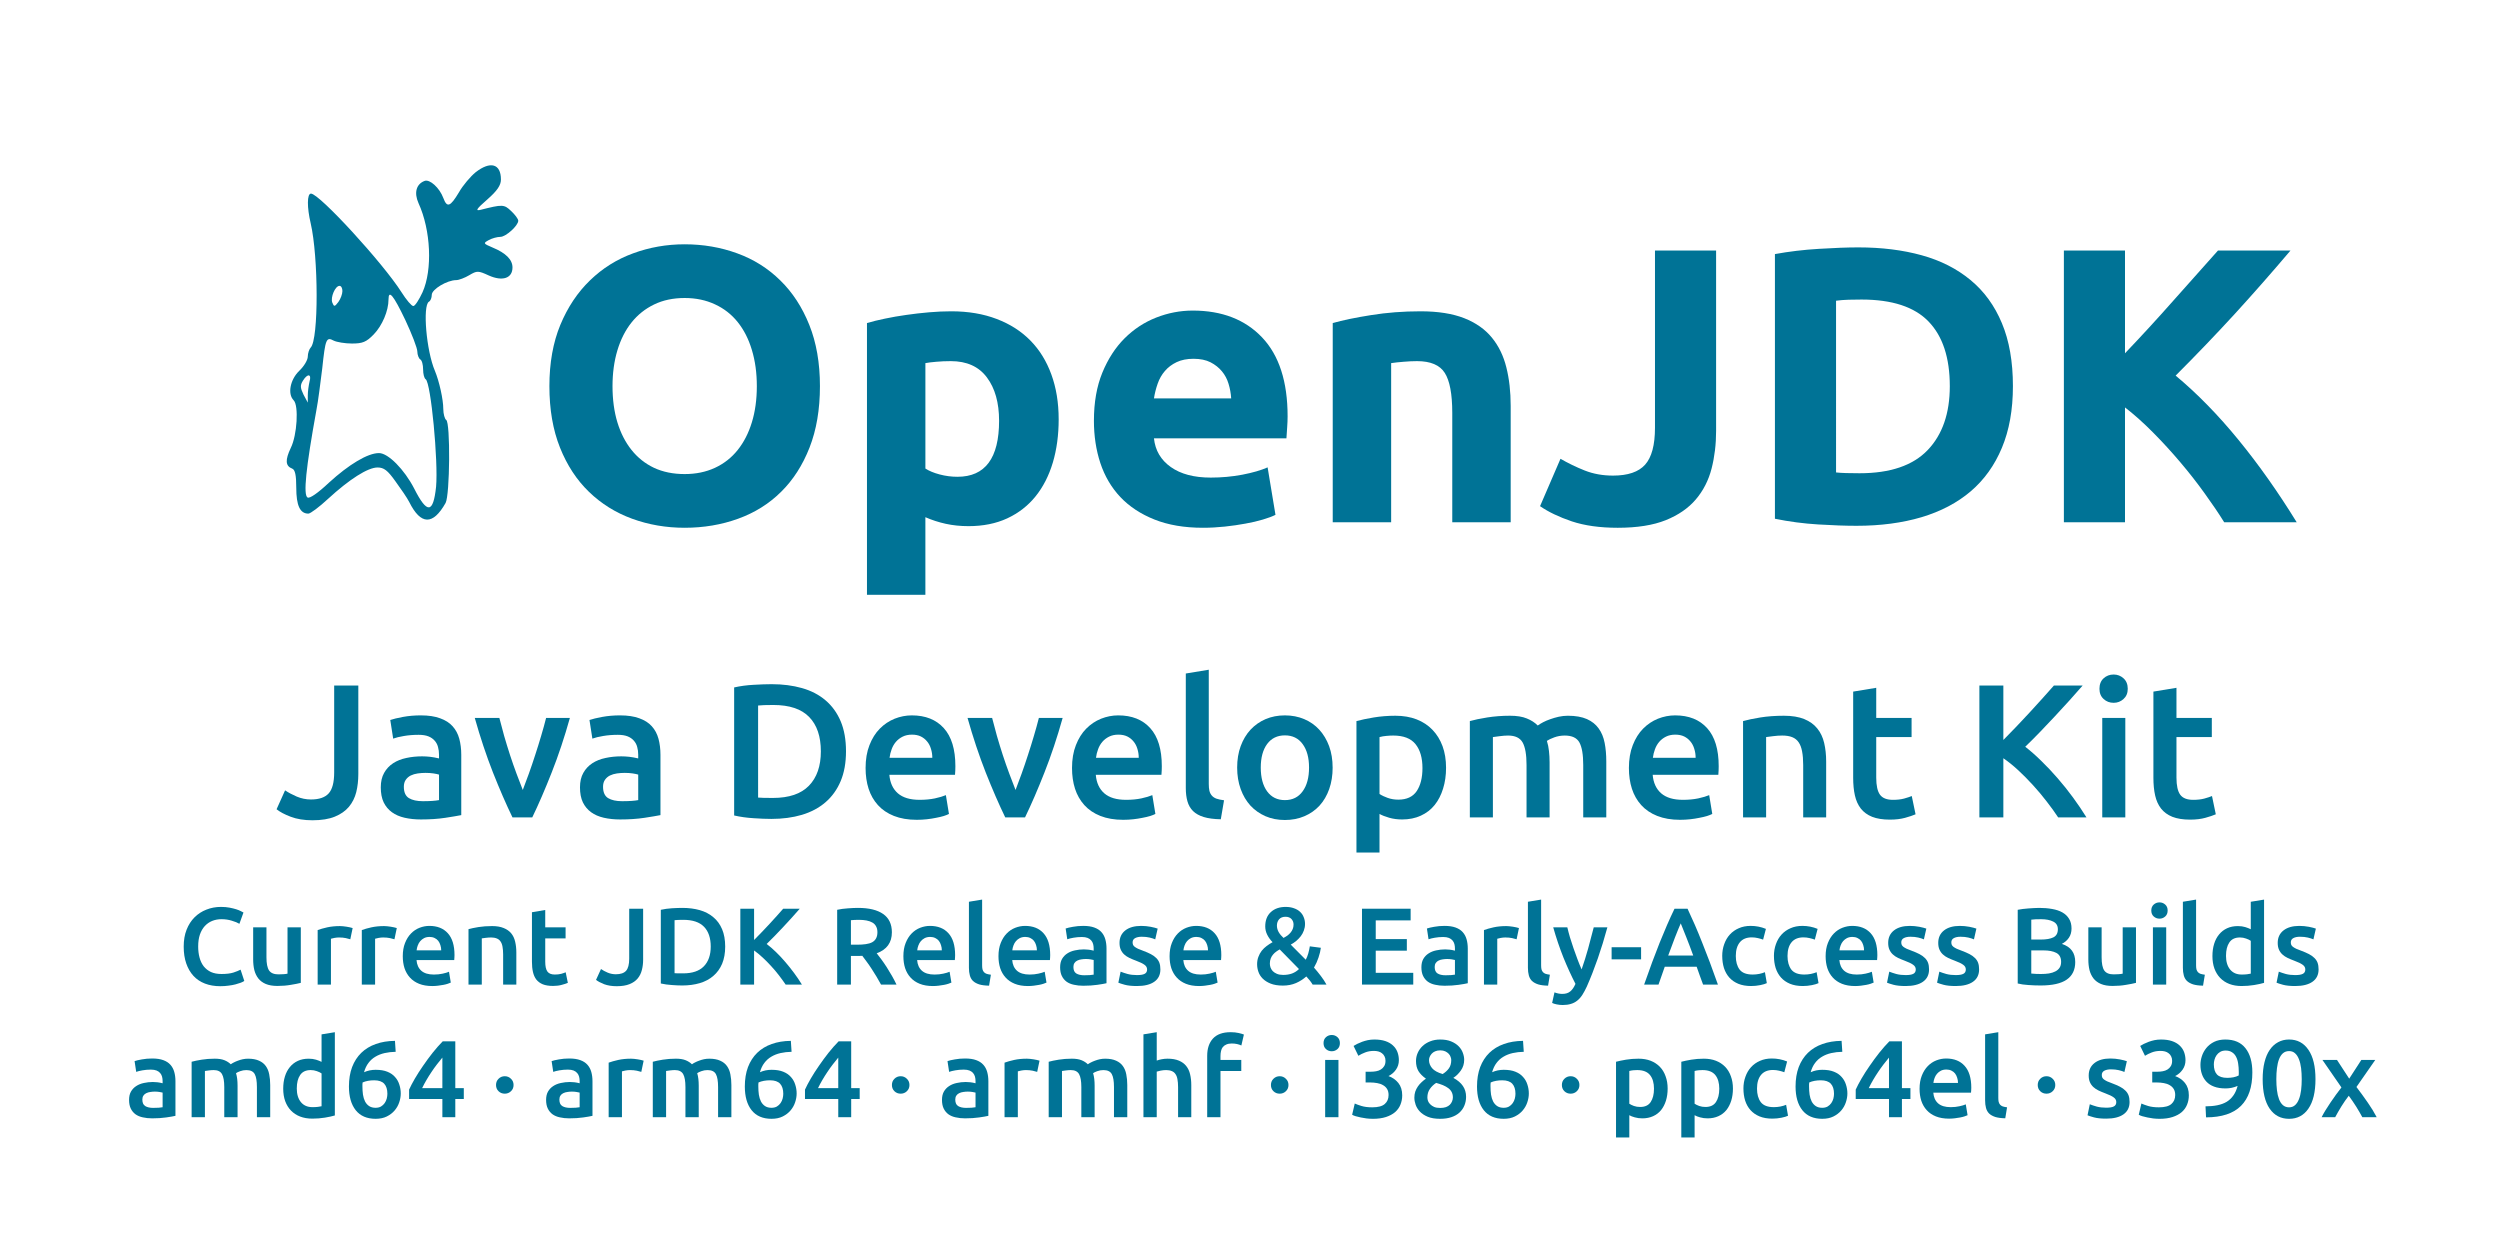<?xml version="1.0" encoding="UTF-8"?>
<svg width="432pt" height="216pt" version="1.1" viewBox="0 0 432 216" xmlns="http://www.w3.org/2000/svg" xmlns:xlink="http://www.w3.org/1999/xlink">
<style>
path, text {fill: #007396;}
@media (prefers-color-scheme: dark) {
  path, text {fill: #ed8b00;}
}
</style>
<defs>
<symbol id="bb" overflow="visible">
<path d="m14.297-23.516c0 2.312 0.281 4.398 0.844 6.25 0.562 1.844 1.375 3.434 2.438 4.766 1.062 1.336 2.359 2.367 3.891 3.094 1.539 0.719 3.305 1.078 5.297 1.078 1.938 0 3.68-0.359 5.234-1.078 1.562-0.727 2.875-1.758 3.938-3.094 1.062-1.332 1.875-2.922 2.438-4.766 0.57-1.852 0.859-3.938 0.859-6.25 0-2.301-0.289-4.391-0.859-6.266-0.562-1.875-1.375-3.473-2.438-4.797-1.062-1.332-2.375-2.359-3.938-3.078-1.555-0.727-3.297-1.094-5.234-1.094-1.992 0-3.758 0.375-5.297 1.125-1.531 0.742-2.828 1.777-3.891 3.109-1.062 1.336-1.875 2.938-2.438 4.812s-0.844 3.938-0.844 6.188zm35.844 0c0 4.023-0.602 7.559-1.797 10.609-1.199 3.055-2.84 5.606-4.922 7.656-2.074 2.055-4.547 3.602-7.422 4.641-2.867 1.039-5.945 1.562-9.234 1.562-3.211 0-6.234-0.523-9.078-1.562s-5.328-2.586-7.453-4.641c-2.125-2.051-3.797-4.602-5.016-7.656-1.219-3.051-1.828-6.586-1.828-10.609 0-4.008 0.629-7.539 1.891-10.594 1.27-3.051 2.977-5.613 5.125-7.688 2.144-2.082 4.629-3.641 7.453-4.672 2.82-1.039 5.789-1.562 8.906-1.562 3.207 0 6.234 0.523 9.078 1.562 2.844 1.031 5.32 2.59 7.438 4.672 2.125 2.074 3.797 4.637 5.016 7.688 1.227 3.055 1.844 6.586 1.844 10.594z"/>
</symbol>
<symbol id="ba" overflow="visible">
<path d="m27.578-17.547c0-3.113-0.703-5.609-2.109-7.484-1.398-1.875-3.477-2.812-6.234-2.812-0.898 0-1.73 0.039-2.5 0.109-0.773 0.062-1.402 0.141-1.891 0.234v18.219c0.625 0.406 1.441 0.746 2.453 1.016 1.02 0.273 2.051 0.406 3.094 0.406 4.789 0 7.188-3.227 7.188-9.688zm10.297-0.266c0 2.75-0.34 5.258-1.016 7.516-0.68 2.262-1.672 4.203-2.984 5.828s-2.945 2.891-4.891 3.797c-1.938 0.895-4.168 1.344-6.688 1.344-1.406 0-2.719-0.137-3.938-0.406-1.219-0.27-2.391-0.648-3.516-1.141v13.406h-10.094v-46.953c0.895-0.27 1.93-0.523 3.109-0.766 1.176-0.25 2.406-0.461 3.688-0.641 1.289-0.188 2.602-0.336 3.938-0.453 1.332-0.113 2.609-0.172 3.828-0.172 2.938 0 5.555 0.445 7.859 1.328 2.301 0.875 4.238 2.117 5.812 3.719 1.582 1.605 2.789 3.559 3.625 5.859 0.844 2.305 1.266 4.883 1.266 7.734z"/>
</symbol>
<symbol id="az" overflow="visible">
<path d="m3.047-17.547c0-3.164 0.484-5.93 1.453-8.297 0.977-2.375 2.254-4.348 3.828-5.922 1.582-1.582 3.398-2.781 5.453-3.594 2.062-0.812 4.176-1.219 6.344-1.219 5.051 0 9.047 1.547 11.984 4.641s4.406 7.641 4.406 13.641c0 0.594-0.027 1.242-0.078 1.938-0.043 0.699-0.086 1.32-0.125 1.859h-22.891c0.219 2.086 1.188 3.734 2.906 4.953s4.019 1.828 6.906 1.828c1.852 0 3.672-0.164 5.453-0.5 1.789-0.344 3.25-0.766 4.375-1.266l1.359 8.203c-0.543 0.273-1.266 0.543-2.172 0.812-0.906 0.273-1.914 0.504-3.016 0.703-1.105 0.207-2.293 0.379-3.562 0.516-1.262 0.133-2.523 0.203-3.781 0.203-3.211 0-6-0.477-8.375-1.422s-4.344-2.242-5.906-3.891c-1.555-1.656-2.703-3.613-3.453-5.875-0.742-2.258-1.109-4.695-1.109-7.312zm23.719-3.859c-0.055-0.863-0.203-1.703-0.453-2.516-0.242-0.812-0.621-1.531-1.141-2.156-0.523-0.633-1.18-1.156-1.969-1.562-0.793-0.406-1.777-0.609-2.953-0.609-1.125 0-2.094 0.195-2.906 0.578-0.812 0.387-1.492 0.898-2.031 1.531-0.543 0.625-0.961 1.355-1.25 2.188-0.293 0.836-0.508 1.684-0.641 2.547z"/>
</symbol>
<symbol id="ay" overflow="visible">
<path d="m4.75-34.422c1.707-0.488 3.914-0.945 6.625-1.375 2.719-0.438 5.566-0.656 8.547-0.656 3.019 0 5.535 0.398 7.547 1.188 2.008 0.793 3.602 1.914 4.781 3.359 1.176 1.438 2.008 3.152 2.5 5.141 0.5 1.992 0.75 4.203 0.75 6.641v20.125h-10.094v-18.906c0-3.25-0.434-5.551-1.297-6.906-0.855-1.352-2.453-2.031-4.797-2.031-0.73 0-1.5 0.039-2.312 0.109-0.812 0.062-1.531 0.141-2.156 0.234v27.5h-10.094z"/>
</symbol>
<symbol id="ax" overflow="visible">
<path d="m31.094-15.781c0 2.305-0.262 4.469-0.781 6.5-0.523 2.031-1.43 3.809-2.719 5.328-1.281 1.512-3.016 2.711-5.203 3.594-2.188 0.875-4.953 1.312-8.297 1.312-3.074 0-5.719-0.371-7.938-1.109-2.211-0.75-4.039-1.625-5.484-2.625l3.531-8.188c1.312 0.762 2.711 1.438 4.203 2.031 1.488 0.586 3.113 0.875 4.875 0.875 2.57 0 4.422-0.629 5.547-1.891 1.133-1.27 1.703-3.394 1.703-6.375v-30.625h10.562z"/>
</symbol>
<symbol id="aw" overflow="visible">
<path d="m15.984-8.609c0.5 0.055 1.078 0.09 1.734 0.109 0.656 0.023 1.43 0.031 2.328 0.031 5.289 0 9.211-1.332 11.766-4 2.551-2.664 3.828-6.348 3.828-11.047 0-4.914-1.227-8.641-3.672-11.172-2.438-2.531-6.297-3.797-11.578-3.797-0.719 0-1.465 0.012-2.234 0.031-0.773 0.023-1.496 0.078-2.172 0.172zm30.562-14.906c0 4.074-0.637 7.625-1.906 10.656-1.262 3.023-3.059 5.527-5.391 7.516-2.324 1.98-5.156 3.469-8.5 4.469-3.336 0.988-7.078 1.484-11.234 1.484-1.898 0-4.109-0.078-6.641-0.234s-5.016-0.484-7.453-0.984v-45.734c2.438-0.445 4.973-0.75 7.609-0.906 2.644-0.164 4.914-0.25 6.812-0.25 4.019 0 7.664 0.453 10.938 1.359 3.281 0.906 6.094 2.336 8.438 4.281 2.352 1.938 4.16 4.422 5.422 7.453 1.27 3.023 1.906 6.652 1.906 10.891z"/>
</symbol>
<symbol id="av" overflow="visible">
<path d="m33.125 0c-0.949-1.531-2.07-3.188-3.359-4.969-1.281-1.789-2.68-3.578-4.188-5.359-1.512-1.789-3.086-3.508-4.719-5.156-1.625-1.645-3.25-3.098-4.875-4.359v19.844h-10.562v-46.953h10.562v17.75c2.758-2.883 5.523-5.894 8.297-9.031 2.781-3.144 5.367-6.051 7.766-8.719h12.531c-3.211 3.793-6.43 7.453-9.656 10.984-3.231 3.523-6.625 7.062-10.188 10.625 3.75 3.125 7.375 6.836 10.875 11.125 3.5 4.281 6.848 9.023 10.047 14.219z"/>
</symbol>
<symbol id="au" overflow="visible">
<path d="m14.297-7.5c0 1.125-0.121 2.172-0.359 3.141-0.242 0.961-0.664 1.805-1.266 2.531-0.605 0.719-1.418 1.289-2.438 1.703-1.012 0.414-2.297 0.625-3.859 0.625-1.449 0-2.703-0.203-3.766-0.609s-1.875-0.836-2.438-1.297l1.469-3.266c0.551 0.375 1.223 0.734 2.016 1.078 0.801 0.336 1.617 0.5 2.453 0.5 1.406 0 2.426-0.348 3.062-1.047 0.633-0.695 0.953-1.906 0.953-3.625v-15.016h4.172z"/>
</symbol>
<symbol id="r" overflow="visible">
<path d="m8.578-2.797c1.227 0 2.16-0.062 2.797-0.188v-4.406c-0.219-0.07-0.539-0.141-0.953-0.203-0.418-0.062-0.875-0.094-1.375-0.094-0.438 0-0.887 0.031-1.344 0.094-0.449 0.062-0.855 0.184-1.219 0.359-0.355 0.18-0.641 0.43-0.859 0.75-0.219 0.312-0.328 0.711-0.328 1.188 0 0.949 0.289 1.605 0.875 1.969 0.594 0.355 1.395 0.531 2.406 0.531zm-0.328-14.828c1.312 0 2.414 0.168 3.312 0.5 0.906 0.324 1.625 0.781 2.156 1.375 0.539 0.594 0.926 1.312 1.156 2.156 0.227 0.844 0.344 1.773 0.344 2.781v10.422c-0.617 0.125-1.543 0.281-2.781 0.469-1.242 0.188-2.637 0.281-4.188 0.281-1.031 0-1.977-0.102-2.828-0.297-0.855-0.195-1.586-0.516-2.188-0.953-0.605-0.438-1.078-1.004-1.422-1.703-0.336-0.707-0.5-1.57-0.5-2.594 0-0.988 0.191-1.82 0.578-2.5 0.383-0.688 0.906-1.242 1.562-1.672 0.656-0.426 1.414-0.727 2.281-0.906 0.863-0.188 1.77-0.281 2.719-0.281 0.438 0 0.895 0.027 1.375 0.078 0.477 0.055 0.992 0.148 1.547 0.281v-0.656c0-0.469-0.059-0.906-0.172-1.312-0.105-0.414-0.297-0.781-0.578-1.094-0.273-0.32-0.633-0.57-1.078-0.75-0.449-0.176-1.012-0.266-1.688-0.266-0.93 0-1.777 0.07-2.547 0.203-0.762 0.125-1.383 0.277-1.859 0.453l-0.5-3.219c0.508-0.176 1.242-0.352 2.203-0.531 0.969-0.176 2-0.266 3.094-0.266z"/>
</symbol>
<symbol id="q" overflow="visible">
<path d="m6.938 0c-1.094-2.258-2.219-4.848-3.375-7.766-1.148-2.926-2.195-6.066-3.141-9.422h4.25c0.238 0.961 0.516 1.996 0.828 3.109 0.32 1.105 0.66 2.211 1.016 3.312 0.363 1.105 0.738 2.18 1.125 3.219 0.383 1.043 0.742 1.98 1.078 2.812 0.32-0.832 0.672-1.77 1.047-2.812 0.375-1.039 0.738-2.113 1.094-3.219 0.363-1.102 0.707-2.207 1.031-3.312 0.332-1.113 0.617-2.148 0.859-3.109h4.109c-0.938 3.356-1.984 6.496-3.141 9.422-1.148 2.918-2.266 5.508-3.359 7.766z"/>
</symbol>
<symbol id="aq" overflow="visible">
<path d="m6.875-3.422c0.238 0.023 0.555 0.039 0.953 0.047 0.395 0.012 0.93 0.016 1.609 0.016 2.781 0 4.852-0.703 6.219-2.109 1.375-1.414 2.062-3.394 2.062-5.938 0-2.582-0.672-4.562-2.016-5.938-1.336-1.383-3.402-2.078-6.203-2.078-1.23 0-2.106 0.031-2.625 0.094zm15.188-7.984c0 1.969-0.309 3.684-0.922 5.141-0.617 1.461-1.492 2.68-2.625 3.656-1.125 0.969-2.484 1.695-4.078 2.172-1.586 0.469-3.34 0.703-5.266 0.703-0.918 0-1.961-0.043-3.125-0.125-1.156-0.074-2.262-0.227-3.312-0.469v-22.125c1.051-0.238 2.164-0.391 3.344-0.453 1.188-0.07 2.238-0.109 3.156-0.109 1.906 0 3.644 0.227 5.219 0.672 1.582 0.449 2.938 1.152 4.062 2.109 1.133 0.961 2.008 2.168 2.625 3.625 0.613 1.449 0.922 3.184 0.922 5.203z"/>
</symbol>
<symbol id="k" overflow="visible">
<path d="m1.578-8.516c0-1.508 0.223-2.832 0.672-3.969 0.445-1.145 1.039-2.094 1.781-2.844 0.75-0.758 1.602-1.332 2.562-1.719 0.969-0.383 1.957-0.578 2.969-0.578 2.363 0 4.207 0.734 5.531 2.203 1.332 1.469 2 3.664 2 6.578 0 0.219-0.008 0.469-0.016 0.75-0.012 0.273-0.027 0.516-0.047 0.734h-11.344c0.113 1.375 0.602 2.445 1.469 3.203 0.863 0.75 2.117 1.125 3.766 1.125 0.957 0 1.836-0.082 2.641-0.25 0.801-0.176 1.43-0.363 1.891-0.562l0.531 3.25c-0.219 0.117-0.523 0.234-0.906 0.359-0.387 0.117-0.828 0.219-1.328 0.312-0.492 0.102-1.023 0.188-1.594 0.25-0.562 0.062-1.141 0.094-1.734 0.094-1.512 0-2.828-0.227-3.953-0.672-1.117-0.445-2.039-1.07-2.766-1.875-0.719-0.801-1.258-1.742-1.609-2.828-0.344-1.082-0.516-2.269-0.516-3.562zm11.531-1.781c0-0.539-0.078-1.055-0.234-1.547-0.148-0.5-0.371-0.926-0.672-1.281-0.293-0.363-0.652-0.648-1.078-0.859-0.43-0.207-0.938-0.312-1.531-0.312-0.617 0-1.152 0.117-1.609 0.344-0.461 0.23-0.852 0.531-1.172 0.906-0.312 0.367-0.559 0.793-0.734 1.281-0.18 0.48-0.297 0.969-0.359 1.469z"/>
</symbol>
<symbol id="ap" overflow="visible">
<path d="m8.516 0.328c-1.188-0.023-2.172-0.152-2.953-0.391-0.773-0.238-1.387-0.582-1.844-1.031-0.461-0.457-0.781-1.02-0.969-1.688-0.188-0.664-0.281-1.426-0.281-2.281v-19.797l3.969-0.656v19.703c0 0.48 0.035 0.887 0.109 1.219 0.082 0.324 0.223 0.602 0.422 0.828 0.195 0.23 0.461 0.406 0.797 0.531 0.344 0.117 0.781 0.211 1.312 0.281z"/>
</symbol>
<symbol id="ao" overflow="visible">
<path d="m18.078-8.609c0 1.355-0.199 2.594-0.594 3.719-0.398 1.117-0.953 2.07-1.672 2.859-0.719 0.781-1.59 1.391-2.609 1.828-1.023 0.438-2.148 0.656-3.375 0.656-1.23 0-2.352-0.219-3.359-0.656-1-0.438-1.867-1.047-2.594-1.828-0.719-0.789-1.281-1.742-1.688-2.859-0.406-1.125-0.609-2.363-0.609-3.719 0-1.363 0.203-2.598 0.609-3.703 0.406-1.102 0.973-2.051 1.703-2.844 0.738-0.789 1.609-1.398 2.609-1.828 1.008-0.426 2.117-0.641 3.328-0.641 1.207 0 2.316 0.215 3.328 0.641 1.02 0.43 1.891 1.039 2.609 1.828 0.727 0.793 1.297 1.742 1.703 2.844 0.406 1.105 0.609 2.34 0.609 3.703zm-4.078 0c0-1.707-0.371-3.062-1.109-4.062-0.73-1-1.75-1.5-3.062-1.5s-2.34 0.5-3.078 1.5c-0.73 1-1.094 2.356-1.094 4.062 0 1.73 0.363 3.102 1.094 4.109 0.738 1.012 1.766 1.516 3.078 1.516s2.332-0.504 3.062-1.516c0.738-1.008 1.109-2.379 1.109-4.109z"/>
</symbol>
<symbol id="an" overflow="visible">
<path d="m13.938-8.516c0-1.77-0.402-3.148-1.203-4.141-0.793-0.988-2.078-1.484-3.859-1.484-0.375 0-0.766 0.023-1.172 0.062-0.406 0.031-0.805 0.102-1.188 0.203v9.828c0.344 0.242 0.805 0.465 1.391 0.672 0.582 0.211 1.203 0.312 1.859 0.312 1.445 0 2.504-0.488 3.172-1.469 0.664-0.988 1-2.316 1-3.984zm4.078-0.062c0 1.312-0.172 2.516-0.516 3.609-0.336 1.094-0.82 2.039-1.453 2.828-0.637 0.793-1.434 1.406-2.391 1.844-0.949 0.438-2.027 0.656-3.234 0.656-0.812 0-1.559-0.102-2.234-0.297-0.68-0.195-1.234-0.414-1.672-0.656v6.672h-3.984v-22.719c0.812-0.219 1.805-0.426 2.984-0.625 1.188-0.195 2.438-0.297 3.75-0.297 1.363 0 2.582 0.211 3.656 0.625 1.07 0.418 1.984 1.016 2.734 1.797 0.758 0.781 1.344 1.727 1.75 2.828 0.406 1.105 0.609 2.352 0.609 3.734z"/>
</symbol>
<symbol id="am" overflow="visible">
<path d="m12.328-9.047c0-1.789-0.227-3.086-0.672-3.891-0.449-0.801-1.289-1.203-2.516-1.203-0.438 0-0.922 0.039-1.453 0.109-0.523 0.062-0.914 0.117-1.172 0.156v13.875h-3.984v-16.641c0.77-0.219 1.77-0.426 3-0.625 1.238-0.195 2.551-0.297 3.938-0.297 1.188 0 2.156 0.156 2.906 0.469 0.758 0.305 1.391 0.711 1.891 1.219 0.238-0.176 0.547-0.363 0.922-0.562 0.375-0.195 0.789-0.375 1.25-0.531 0.457-0.164 0.941-0.305 1.453-0.422 0.52-0.113 1.047-0.172 1.578-0.172 1.332 0 2.43 0.195 3.297 0.578 0.863 0.387 1.539 0.93 2.031 1.625 0.5 0.688 0.844 1.523 1.031 2.5 0.188 0.969 0.281 2.031 0.281 3.188v9.672h-3.984v-9.047c0-1.789-0.219-3.086-0.656-3.891-0.438-0.801-1.281-1.203-2.531-1.203-0.637 0-1.242 0.105-1.812 0.312-0.574 0.211-1 0.414-1.281 0.609 0.176 0.555 0.297 1.137 0.359 1.75 0.07 0.617 0.109 1.273 0.109 1.969v9.5h-3.984z"/>
</symbol>
<symbol id="at" overflow="visible">
<path d="m2.531-16.641c0.77-0.219 1.766-0.426 2.984-0.625 1.227-0.195 2.586-0.297 4.078-0.297 1.406 0 2.578 0.195 3.516 0.578 0.945 0.387 1.695 0.93 2.25 1.625 0.562 0.688 0.957 1.523 1.188 2.5 0.227 0.969 0.344 2.031 0.344 3.188v9.672h-3.969v-9.047c0-0.914-0.062-1.695-0.188-2.344-0.117-0.645-0.312-1.172-0.594-1.578-0.273-0.406-0.641-0.703-1.109-0.891s-1.047-0.281-1.734-0.281c-0.5 0-1.027 0.039-1.578 0.109-0.543 0.062-0.945 0.117-1.203 0.156v13.875h-3.984z"/>
</symbol>
<symbol id="s" overflow="visible">
<path d="m2.328-21.734 3.984-0.656v5.203h6.109v3.312h-6.109v7c0 1.387 0.219 2.375 0.656 2.969 0.438 0.586 1.18 0.875 2.234 0.875 0.727 0 1.367-0.07 1.922-0.219 0.562-0.156 1.004-0.301 1.328-0.438l0.656 3.156c-0.461 0.199-1.062 0.402-1.812 0.609-0.742 0.207-1.617 0.312-2.625 0.312-1.219 0-2.242-0.164-3.062-0.484-0.824-0.332-1.48-0.812-1.969-1.438-0.48-0.625-0.82-1.379-1.016-2.266-0.199-0.883-0.297-1.898-0.297-3.047z"/>
</symbol>
<symbol id="as" overflow="visible">
<path d="m16.344 0c-0.574-0.875-1.234-1.789-1.984-2.75-0.742-0.969-1.523-1.898-2.344-2.797-0.824-0.906-1.672-1.766-2.547-2.578s-1.742-1.508-2.594-2.094v10.219h-4.141v-22.781h4.141v9.406c0.719-0.727 1.473-1.504 2.266-2.328 0.789-0.82 1.57-1.656 2.344-2.5 0.781-0.844 1.52-1.656 2.219-2.438 0.707-0.789 1.344-1.504 1.906-2.141h4.969c-0.719 0.836-1.484 1.699-2.297 2.594-0.812 0.898-1.648 1.805-2.5 2.719-0.855 0.906-1.715 1.812-2.578 2.719-0.867 0.898-1.715 1.746-2.547 2.547 0.914 0.711 1.848 1.531 2.797 2.469 0.957 0.93 1.895 1.922 2.812 2.984 0.926 1.062 1.812 2.172 2.656 3.328 0.844 1.148 1.613 2.289 2.312 3.422z"/>
</symbol>
<symbol id="ar" overflow="visible">
<path d="m6.547 0h-3.984v-17.188h3.984zm0.422-22.219c0 0.742-0.246 1.328-0.734 1.766-0.48 0.438-1.047 0.656-1.703 0.656-0.68 0-1.258-0.219-1.734-0.656-0.48-0.438-0.719-1.023-0.719-1.766 0-0.77 0.238-1.375 0.719-1.812 0.477-0.438 1.055-0.656 1.734-0.656 0.656 0 1.223 0.219 1.703 0.656 0.488 0.438 0.734 1.043 0.734 1.812z"/>
</symbol>
<symbol id="al" overflow="visible">
<path d="m7.406 0.281c-0.992 0-1.875-0.152-2.656-0.453s-1.445-0.742-1.984-1.328c-0.543-0.594-0.961-1.312-1.25-2.156-0.293-0.844-0.438-1.812-0.438-2.906 0-1.102 0.164-2.078 0.5-2.922 0.332-0.844 0.789-1.555 1.375-2.141 0.582-0.582 1.266-1.023 2.047-1.328 0.781-0.312 1.617-0.469 2.516-0.469 0.539 0 1.031 0.043 1.469 0.125 0.445 0.086 0.832 0.18 1.156 0.281 0.332 0.105 0.602 0.215 0.812 0.328 0.219 0.105 0.367 0.184 0.453 0.234l-0.703 1.953c-0.305-0.188-0.734-0.363-1.297-0.531-0.555-0.176-1.156-0.266-1.812-0.266-0.574 0-1.105 0.102-1.594 0.297-0.492 0.199-0.918 0.496-1.281 0.891-0.355 0.387-0.637 0.875-0.844 1.469-0.199 0.586-0.297 1.273-0.297 2.062 0 0.688 0.078 1.324 0.234 1.906 0.156 0.586 0.395 1.09 0.719 1.516 0.332 0.418 0.75 0.746 1.25 0.984 0.508 0.23 1.117 0.344 1.828 0.344 0.844 0 1.531-0.082 2.062-0.25 0.531-0.176 0.941-0.344 1.234-0.5l0.641 1.953c-0.156 0.105-0.367 0.211-0.625 0.312-0.25 0.094-0.555 0.188-0.906 0.281-0.355 0.094-0.758 0.164-1.203 0.219-0.438 0.062-0.906 0.094-1.406 0.094z"/>
</symbol>
<symbol id="p" overflow="visible">
<path d="m9.578-0.297c-0.449 0.117-1.027 0.23-1.734 0.344-0.699 0.125-1.469 0.188-2.312 0.188-0.805 0-1.477-0.117-2.016-0.344-0.531-0.227-0.961-0.547-1.281-0.953-0.312-0.406-0.543-0.883-0.688-1.438-0.137-0.562-0.203-1.18-0.203-1.859v-5.531h2.297v5.172c0 1.062 0.148 1.824 0.453 2.281 0.312 0.449 0.852 0.672 1.625 0.672 0.27 0 0.562-0.008 0.875-0.031 0.312-0.02 0.539-0.051 0.688-0.094v-8h2.297z"/>
</symbol>
<symbol id="b" overflow="visible">
<path d="m7.094-7.828c-0.188-0.062-0.449-0.129-0.781-0.203-0.336-0.07-0.727-0.109-1.172-0.109-0.25 0-0.516 0.027-0.797 0.078-0.281 0.055-0.48 0.102-0.594 0.141v7.922h-2.297v-9.422c0.445-0.164 1-0.32 1.656-0.469 0.664-0.145 1.398-0.219 2.203-0.219 0.156 0 0.332 0.012 0.531 0.031 0.207 0.023 0.41 0.047 0.609 0.078 0.195 0.031 0.391 0.07 0.578 0.109 0.195 0.043 0.352 0.086 0.469 0.125z"/>
</symbol>
<symbol id="a" overflow="visible">
<path d="m0.906-4.906c0-0.863 0.129-1.625 0.391-2.281 0.258-0.656 0.602-1.203 1.031-1.641 0.426-0.438 0.914-0.766 1.469-0.984 0.562-0.219 1.129-0.328 1.703-0.328 1.363 0 2.426 0.422 3.188 1.266 0.77 0.844 1.156 2.106 1.156 3.781 0 0.125-0.008 0.273-0.016 0.438 0 0.156-0.012 0.297-0.031 0.422h-6.516c0.062 0.793 0.336 1.406 0.828 1.844 0.5 0.438 1.223 0.656 2.172 0.656 0.551 0 1.055-0.051 1.516-0.156 0.469-0.102 0.832-0.211 1.094-0.328l0.312 1.875c-0.137 0.062-0.312 0.133-0.531 0.203-0.219 0.074-0.469 0.137-0.75 0.188-0.281 0.051-0.59 0.098-0.922 0.141-0.324 0.039-0.656 0.062-1 0.062-0.875 0-1.637-0.133-2.281-0.391-0.637-0.258-1.164-0.617-1.578-1.078-0.418-0.457-0.73-1-0.938-1.625-0.199-0.625-0.297-1.312-0.297-2.062zm6.641-1.016c0-0.312-0.047-0.609-0.141-0.891-0.086-0.289-0.211-0.539-0.375-0.75-0.168-0.207-0.375-0.367-0.625-0.484-0.25-0.125-0.543-0.188-0.875-0.188-0.355 0-0.668 0.07-0.938 0.203-0.262 0.137-0.484 0.312-0.672 0.531-0.18 0.211-0.32 0.453-0.422 0.734-0.105 0.273-0.172 0.555-0.203 0.844z"/>
</symbol>
<symbol id="x" overflow="visible">
<path d="m1.453-9.578c0.445-0.125 1.02-0.242 1.719-0.359 0.707-0.113 1.492-0.172 2.359-0.172 0.801 0 1.473 0.117 2.016 0.344 0.539 0.219 0.973 0.527 1.297 0.922 0.32 0.398 0.547 0.875 0.672 1.438 0.133 0.562 0.203 1.18 0.203 1.844v5.562h-2.281v-5.203c0-0.531-0.039-0.977-0.109-1.344-0.062-0.375-0.18-0.676-0.344-0.906-0.156-0.238-0.371-0.41-0.641-0.516-0.273-0.113-0.602-0.172-0.984-0.172-0.293 0-0.602 0.023-0.922 0.062-0.312 0.043-0.543 0.074-0.688 0.094v7.984h-2.297z"/>
</symbol>
<symbol id="w" overflow="visible">
<path d="m1.344-12.5 2.297-0.391v3h3.516v1.906h-3.516v4.031c0 0.793 0.125 1.359 0.375 1.703s0.676 0.516 1.281 0.516c0.414 0 0.785-0.039 1.109-0.125 0.32-0.094 0.578-0.18 0.766-0.266l0.375 1.828c-0.262 0.117-0.609 0.23-1.047 0.344-0.43 0.125-0.93 0.188-1.5 0.188-0.711 0-1.305-0.094-1.781-0.281-0.469-0.195-0.844-0.473-1.125-0.828-0.273-0.363-0.465-0.801-0.578-1.312-0.117-0.508-0.172-1.094-0.172-1.75z"/>
</symbol>
<symbol id="v" overflow="visible">
<path d="m8.234-4.312c0 0.648-0.074 1.246-0.219 1.797-0.137 0.555-0.375 1.039-0.719 1.453-0.344 0.418-0.812 0.746-1.406 0.984-0.586 0.238-1.324 0.359-2.219 0.359-0.836 0-1.559-0.117-2.172-0.344-0.605-0.238-1.074-0.488-1.406-0.75l0.859-1.875c0.312 0.219 0.695 0.43 1.156 0.625 0.457 0.188 0.926 0.281 1.406 0.281 0.812 0 1.398-0.195 1.766-0.594 0.363-0.406 0.547-1.102 0.547-2.094v-8.641h2.406z"/>
</symbol>
<symbol id="u" overflow="visible">
<path d="m3.953-1.969c0.133 0.012 0.316 0.023 0.547 0.031h0.938c1.594 0 2.785-0.406 3.578-1.219 0.789-0.812 1.188-1.945 1.188-3.406 0-1.488-0.387-2.629-1.156-3.422-0.773-0.801-1.965-1.203-3.578-1.203-0.711 0-1.215 0.023-1.516 0.062zm8.75-4.594c0 1.137-0.18 2.125-0.531 2.969-0.355 0.836-0.859 1.531-1.516 2.094-0.648 0.562-1.43 0.98-2.344 1.25-0.918 0.27-1.93 0.406-3.031 0.406-0.531 0-1.133-0.027-1.797-0.078-0.668-0.043-1.305-0.129-1.906-0.266v-12.734c0.602-0.133 1.242-0.223 1.922-0.266 0.676-0.039 1.281-0.062 1.812-0.062 1.102 0 2.109 0.133 3.016 0.391 0.906 0.262 1.68 0.668 2.328 1.219 0.656 0.543 1.16 1.234 1.516 2.078 0.352 0.836 0.531 1.836 0.531 3z"/>
</symbol>
<symbol id="t" overflow="visible">
<path d="m9.406 0c-0.336-0.5-0.715-1.023-1.141-1.578-0.43-0.562-0.883-1.098-1.359-1.609-0.469-0.52-0.961-1.016-1.469-1.484-0.5-0.469-0.996-0.875-1.484-1.219v5.891h-2.375v-13.109h2.375v5.406c0.414-0.414 0.848-0.859 1.297-1.328 0.457-0.477 0.91-0.957 1.359-1.438 0.445-0.488 0.875-0.957 1.281-1.406 0.406-0.457 0.77-0.867 1.094-1.234h2.859c-0.418 0.48-0.859 0.98-1.328 1.5-0.461 0.512-0.938 1.031-1.438 1.562-0.492 0.523-0.984 1.043-1.484 1.562-0.5 0.512-0.992 1-1.469 1.469 0.531 0.398 1.07 0.867 1.625 1.406 0.551 0.531 1.086 1.105 1.609 1.719 0.531 0.617 1.039 1.258 1.531 1.922 0.488 0.656 0.93 1.312 1.328 1.969z"/>
</symbol>
<symbol id="ak" overflow="visible">
<path d="m5.188-13.25c1.883 0 3.328 0.352 4.328 1.047 1.008 0.699 1.516 1.758 1.516 3.172 0 1.781-0.875 2.992-2.625 3.625 0.238 0.293 0.508 0.648 0.812 1.062 0.301 0.406 0.609 0.855 0.922 1.344 0.312 0.492 0.613 0.992 0.906 1.5 0.289 0.512 0.551 1.012 0.781 1.5h-2.672c-0.242-0.457-0.5-0.914-0.781-1.375-0.273-0.457-0.555-0.906-0.844-1.344-0.281-0.438-0.562-0.844-0.844-1.219-0.273-0.383-0.527-0.727-0.766-1.031-0.18 0.012-0.328 0.016-0.453 0.016h-0.359-1.156v4.953h-2.375v-12.922c0.57-0.125 1.188-0.207 1.844-0.25 0.656-0.051 1.242-0.078 1.766-0.078zm0.172 2.062c-0.512 0-0.98 0.023-1.406 0.062v4.234h1.047c0.57 0 1.078-0.031 1.516-0.094 0.445-0.062 0.816-0.172 1.109-0.328 0.301-0.164 0.523-0.391 0.672-0.672 0.156-0.281 0.234-0.633 0.234-1.062 0-0.406-0.078-0.742-0.234-1.016-0.148-0.281-0.359-0.5-0.641-0.656-0.281-0.164-0.621-0.285-1.016-0.359-0.387-0.07-0.812-0.109-1.281-0.109z"/>
</symbol>
<symbol id="g" overflow="visible">
<path d="m4.906 0.188c-0.688-0.012-1.258-0.086-1.703-0.219-0.449-0.145-0.809-0.344-1.078-0.594-0.262-0.258-0.445-0.582-0.547-0.969-0.105-0.383-0.156-0.82-0.156-1.312v-11.406l2.281-0.375v11.344c0 0.273 0.02 0.508 0.062 0.703 0.051 0.188 0.133 0.352 0.25 0.484 0.113 0.125 0.266 0.227 0.453 0.297 0.195 0.062 0.445 0.117 0.75 0.156z"/>
</symbol>
<symbol id="e" overflow="visible">
<path d="m4.938-1.609c0.707 0 1.242-0.035 1.609-0.109v-2.531c-0.125-0.039-0.309-0.078-0.547-0.109-0.242-0.039-0.508-0.062-0.797-0.062-0.25 0-0.508 0.023-0.766 0.062-0.262 0.031-0.496 0.102-0.703 0.203-0.211 0.094-0.375 0.234-0.5 0.422-0.125 0.18-0.188 0.406-0.188 0.688 0 0.543 0.164 0.918 0.5 1.125 0.344 0.211 0.805 0.312 1.391 0.312zm-0.188-8.531c0.758 0 1.395 0.094 1.906 0.281 0.52 0.188 0.93 0.453 1.234 0.797 0.312 0.344 0.535 0.762 0.672 1.25 0.133 0.48 0.203 1.012 0.203 1.594v5.984c-0.355 0.086-0.891 0.18-1.609 0.281-0.711 0.102-1.512 0.156-2.406 0.156-0.594 0-1.137-0.059-1.625-0.172-0.492-0.102-0.914-0.281-1.266-0.531-0.344-0.258-0.617-0.586-0.812-0.984-0.199-0.406-0.297-0.906-0.297-1.5 0-0.57 0.109-1.051 0.328-1.438 0.227-0.395 0.531-0.711 0.906-0.953 0.375-0.25 0.812-0.426 1.312-0.531 0.5-0.113 1.02-0.172 1.562-0.172 0.25 0 0.516 0.016 0.797 0.047s0.578 0.09 0.891 0.172v-0.391c0-0.258-0.031-0.508-0.094-0.75-0.062-0.238-0.172-0.445-0.328-0.625-0.156-0.188-0.367-0.332-0.625-0.438-0.262-0.102-0.59-0.156-0.984-0.156-0.523 0-1.008 0.043-1.453 0.125-0.438 0.074-0.797 0.164-1.078 0.266l-0.281-1.859c0.289-0.102 0.711-0.203 1.266-0.297 0.551-0.102 1.145-0.156 1.781-0.156z"/>
</symbol>
<symbol id="d" overflow="visible">
<path d="m3.938-1.641c0.602 0 1.039-0.07 1.312-0.219 0.281-0.145 0.422-0.395 0.422-0.75 0-0.332-0.152-0.602-0.453-0.812-0.293-0.219-0.777-0.453-1.453-0.703-0.418-0.156-0.805-0.316-1.156-0.484-0.344-0.164-0.641-0.363-0.891-0.594-0.25-0.227-0.449-0.504-0.594-0.828-0.148-0.32-0.219-0.711-0.219-1.172 0-0.914 0.332-1.633 1-2.156 0.664-0.52 1.578-0.781 2.734-0.781 0.57 0 1.125 0.055 1.656 0.156 0.531 0.105 0.93 0.211 1.203 0.312l-0.422 1.859c-0.25-0.113-0.574-0.219-0.969-0.312-0.387-0.094-0.84-0.141-1.359-0.141-0.469 0-0.852 0.078-1.141 0.234-0.293 0.156-0.438 0.402-0.438 0.734 0 0.156 0.023 0.305 0.078 0.438 0.062 0.125 0.16 0.242 0.297 0.344 0.145 0.105 0.332 0.215 0.562 0.328 0.227 0.105 0.504 0.215 0.828 0.328 0.539 0.199 1 0.398 1.375 0.594 0.383 0.199 0.695 0.422 0.938 0.672 0.25 0.242 0.43 0.516 0.547 0.828 0.113 0.312 0.172 0.695 0.172 1.141 0 0.938-0.355 1.652-1.062 2.141-0.699 0.488-1.695 0.734-2.984 0.734-0.875 0-1.578-0.074-2.109-0.219s-0.902-0.266-1.109-0.359l0.391-1.906c0.344 0.137 0.75 0.273 1.219 0.406 0.477 0.125 1.02 0.188 1.625 0.188z"/>
</symbol>
<symbol id="aj" overflow="visible">
<path d="m0.812-3.484c0-0.477 0.07-0.91 0.219-1.297 0.145-0.395 0.336-0.75 0.578-1.062 0.25-0.312 0.535-0.586 0.859-0.828 0.32-0.238 0.66-0.457 1.016-0.656-0.387-0.395-0.695-0.82-0.922-1.281-0.23-0.457-0.344-0.938-0.344-1.438 0-1.062 0.32-1.891 0.969-2.484 0.645-0.594 1.5-0.891 2.562-0.891 0.539 0 1.02 0.078 1.438 0.234 0.426 0.148 0.781 0.355 1.062 0.625 0.281 0.262 0.488 0.574 0.625 0.938 0.145 0.355 0.219 0.734 0.219 1.141s-0.07 0.789-0.203 1.141c-0.125 0.355-0.305 0.684-0.531 0.984-0.23 0.293-0.492 0.562-0.781 0.812-0.293 0.242-0.609 0.453-0.953 0.641l2.594 2.609c0.176-0.32 0.32-0.688 0.438-1.094 0.113-0.414 0.203-0.82 0.266-1.219l1.906 0.25c-0.062 0.512-0.199 1.074-0.406 1.688-0.199 0.605-0.461 1.184-0.781 1.734 0.414 0.469 0.812 0.953 1.188 1.453 0.383 0.5 0.707 0.996 0.969 1.484h-2.391c-0.125-0.219-0.289-0.453-0.484-0.703-0.199-0.25-0.402-0.484-0.609-0.703-0.523 0.469-1.117 0.852-1.781 1.141-0.668 0.289-1.422 0.438-2.266 0.438s-1.555-0.117-2.125-0.344c-0.562-0.227-1.023-0.52-1.375-0.875-0.344-0.352-0.59-0.742-0.734-1.172-0.148-0.426-0.219-0.848-0.219-1.266zm2.203-0.156c0 0.219 0.035 0.445 0.109 0.672 0.082 0.23 0.211 0.445 0.391 0.641 0.188 0.188 0.426 0.344 0.719 0.469 0.301 0.125 0.66 0.188 1.078 0.188 0.57 0 1.086-0.082 1.547-0.25 0.457-0.176 0.852-0.43 1.188-0.766l-3.328-3.391c-0.199 0.105-0.398 0.23-0.594 0.375-0.199 0.137-0.383 0.305-0.547 0.5-0.168 0.188-0.305 0.414-0.406 0.672-0.105 0.262-0.156 0.559-0.156 0.891zm4.094-6.75c0-0.363-0.121-0.676-0.359-0.938-0.242-0.258-0.586-0.391-1.031-0.391-0.48 0-0.852 0.148-1.109 0.438-0.25 0.293-0.375 0.656-0.375 1.094 0 0.375 0.098 0.746 0.297 1.109 0.207 0.355 0.488 0.695 0.844 1.016 0.238-0.125 0.461-0.258 0.672-0.406 0.207-0.156 0.391-0.328 0.547-0.516s0.281-0.395 0.375-0.625c0.094-0.227 0.141-0.488 0.141-0.781z"/>
</symbol>
<symbol id="ai" overflow="visible">
<path d="m1.578 0v-13.109h8.406v2.016h-6.031v3.234h5.375v2h-5.375v3.828h6.484v2.031z"/>
</symbol>
<symbol id="ah" overflow="visible">
<path d="m9.531-9.891c-1.023 3.762-2.203 7.168-3.547 10.219-0.262 0.562-0.523 1.047-0.781 1.453-0.262 0.406-0.559 0.738-0.891 1-0.324 0.258-0.688 0.445-1.094 0.562-0.406 0.125-0.875 0.188-1.406 0.188-0.355 0-0.703-0.039-1.047-0.109-0.344-0.074-0.605-0.156-0.781-0.25l0.406-1.828c0.457 0.176 0.906 0.266 1.344 0.266 0.594 0 1.055-0.148 1.391-0.438 0.344-0.281 0.641-0.715 0.891-1.297-0.719-1.395-1.414-2.91-2.078-4.547-0.656-1.645-1.246-3.383-1.766-5.219h2.438c0.125 0.531 0.273 1.105 0.453 1.719 0.188 0.617 0.391 1.242 0.609 1.875 0.219 0.637 0.445 1.273 0.688 1.906 0.238 0.637 0.477 1.227 0.719 1.766 0.395-1.125 0.77-2.32 1.125-3.594 0.352-1.27 0.676-2.492 0.969-3.672z"/>
</symbol>
<symbol id="ag" overflow="visible">
<path d="m0.438-6.453h5.094v2.094h-5.094z"/>
</symbol>
<symbol id="af" overflow="visible">
<path d="m10.281 0c-0.18-0.52-0.367-1.031-0.562-1.531-0.188-0.508-0.371-1.023-0.547-1.547h-5.516c-0.18 0.523-0.359 1.043-0.547 1.562-0.18 0.512-0.355 1.016-0.531 1.516h-2.484c0.488-1.395 0.953-2.688 1.391-3.875 0.445-1.188 0.879-2.312 1.297-3.375 0.426-1.062 0.848-2.07 1.266-3.031 0.414-0.957 0.848-1.898 1.297-2.828h2.25c0.438 0.93 0.863 1.871 1.281 2.828 0.414 0.961 0.832 1.969 1.25 3.031 0.426 1.062 0.863 2.188 1.312 3.375 0.445 1.188 0.914 2.481 1.406 3.875zm-3.859-10.578c-0.293 0.668-0.625 1.48-1 2.438-0.375 0.961-0.766 2-1.172 3.125h4.328c-0.406-1.125-0.805-2.172-1.188-3.141-0.375-0.969-0.699-1.773-0.969-2.422z"/>
</symbol>
<symbol id="j" overflow="visible">
<path d="m0.906-4.938c0-0.727 0.113-1.41 0.344-2.047 0.227-0.645 0.551-1.195 0.969-1.656 0.426-0.469 0.941-0.832 1.547-1.094 0.602-0.27 1.285-0.406 2.047-0.406 0.926 0 1.805 0.172 2.641 0.516l-0.484 1.859c-0.273-0.102-0.574-0.191-0.906-0.266-0.336-0.082-0.688-0.125-1.062-0.125-0.898 0-1.578 0.281-2.047 0.844s-0.703 1.355-0.703 2.375c0 0.98 0.219 1.762 0.656 2.344 0.445 0.574 1.195 0.859 2.25 0.859 0.383 0 0.766-0.035 1.141-0.109 0.383-0.082 0.711-0.18 0.984-0.297l0.328 1.891c-0.25 0.125-0.633 0.242-1.141 0.344-0.512 0.102-1.039 0.156-1.578 0.156-0.855 0-1.594-0.133-2.219-0.391-0.617-0.258-1.133-0.617-1.547-1.078-0.406-0.457-0.715-1.004-0.922-1.641-0.199-0.645-0.297-1.336-0.297-2.078z"/>
</symbol>
<symbol id="ae" overflow="visible">
<path d="m5.531 0.156c-0.699 0-1.402-0.027-2.109-0.078-0.711-0.043-1.324-0.129-1.844-0.266v-12.734c0.27-0.051 0.562-0.098 0.875-0.141 0.32-0.039 0.645-0.07 0.969-0.094 0.332-0.031 0.656-0.051 0.969-0.062 0.32-0.02 0.629-0.031 0.922-0.031 0.801 0 1.539 0.062 2.219 0.188 0.676 0.117 1.266 0.312 1.766 0.594s0.883 0.652 1.156 1.109c0.281 0.449 0.422 1.008 0.422 1.672 0 0.617-0.152 1.148-0.453 1.594-0.293 0.438-0.699 0.793-1.219 1.062 0.789 0.262 1.375 0.652 1.75 1.172 0.375 0.512 0.562 1.168 0.562 1.969 0 1.344-0.492 2.356-1.469 3.031-0.98 0.68-2.484 1.016-4.516 1.016zm-1.609-6.062v4c0.258 0.023 0.539 0.043 0.844 0.062 0.301 0.012 0.578 0.016 0.828 0.016 0.5 0 0.957-0.031 1.375-0.094 0.426-0.07 0.789-0.188 1.094-0.344 0.312-0.156 0.555-0.363 0.734-0.625 0.188-0.27 0.281-0.613 0.281-1.031 0-0.738-0.273-1.254-0.812-1.547-0.543-0.289-1.293-0.438-2.25-0.438zm0-1.875h1.672c0.914 0 1.629-0.125 2.141-0.375 0.52-0.258 0.781-0.727 0.781-1.406 0-0.625-0.273-1.066-0.812-1.328-0.531-0.27-1.227-0.406-2.078-0.406-0.367 0-0.695 0.008-0.984 0.016-0.281 0.012-0.523 0.031-0.719 0.062z"/>
</symbol>
<symbol id="o" overflow="visible">
<path d="m3.766 0h-2.297v-9.891h2.297zm0.25-12.797c0 0.438-0.141 0.781-0.422 1.031s-0.609 0.375-0.984 0.375c-0.387 0-0.719-0.125-1-0.375s-0.422-0.594-0.422-1.031 0.141-0.781 0.422-1.031 0.613-0.375 1-0.375c0.375 0 0.703 0.125 0.984 0.375s0.422 0.594 0.422 1.031z"/>
</symbol>
<symbol id="n" overflow="visible">
<path d="m3.25-4.969c0 1 0.238 1.793 0.719 2.375 0.477 0.574 1.141 0.859 1.984 0.859 0.375 0 0.688-0.016 0.938-0.047 0.258-0.031 0.473-0.066 0.641-0.109v-5.672c-0.199-0.145-0.469-0.273-0.812-0.391-0.336-0.125-0.688-0.188-1.062-0.188-0.836 0-1.445 0.289-1.828 0.859-0.387 0.562-0.578 1.336-0.578 2.312zm6.578 4.672c-0.461 0.137-1.031 0.262-1.719 0.375-0.688 0.113-1.414 0.172-2.172 0.172-0.781 0-1.484-0.121-2.109-0.359-0.617-0.238-1.141-0.582-1.578-1.031-0.43-0.445-0.762-0.988-1-1.625-0.23-0.645-0.344-1.363-0.344-2.156 0-0.781 0.098-1.488 0.297-2.125 0.195-0.633 0.484-1.176 0.859-1.625 0.375-0.457 0.832-0.812 1.375-1.062 0.539-0.25 1.164-0.375 1.875-0.375 0.477 0 0.898 0.059 1.266 0.172 0.375 0.117 0.691 0.242 0.953 0.375v-4.75l2.297-0.375z"/>
</symbol>
<symbol id="i" overflow="visible">
<path d="m7.094-5.203c0-1.031-0.133-1.773-0.391-2.234-0.262-0.469-0.742-0.703-1.438-0.703-0.262 0-0.543 0.023-0.844 0.062-0.305 0.043-0.527 0.074-0.672 0.094v7.984h-2.297v-9.578c0.445-0.125 1.023-0.242 1.734-0.359 0.707-0.113 1.461-0.172 2.266-0.172 0.676 0 1.234 0.09 1.672 0.266 0.438 0.18 0.801 0.414 1.094 0.703 0.133-0.102 0.305-0.207 0.516-0.312 0.219-0.113 0.457-0.219 0.719-0.312 0.27-0.102 0.551-0.188 0.844-0.25 0.301-0.062 0.602-0.094 0.906-0.094 0.77 0 1.398 0.117 1.891 0.344 0.5 0.219 0.891 0.527 1.172 0.922 0.289 0.398 0.488 0.875 0.594 1.438 0.113 0.562 0.172 1.18 0.172 1.844v5.562h-2.297v-5.203c0-1.031-0.125-1.773-0.375-2.234-0.25-0.469-0.734-0.703-1.453-0.703-0.375 0-0.73 0.062-1.062 0.188-0.324 0.117-0.562 0.23-0.719 0.344 0.094 0.312 0.16 0.648 0.203 1 0.039 0.355 0.062 0.734 0.062 1.141v5.469h-2.297z"/>
</symbol>
<symbol id="f" overflow="visible">
<path d="m5.344-6.375c-0.375 0-0.734 0.031-1.078 0.094-0.336 0.062-0.641 0.156-0.922 0.281-0.012 0.105-0.023 0.219-0.031 0.344v0.344c0 0.5 0.031 0.977 0.094 1.422 0.07 0.449 0.191 0.84 0.359 1.172 0.176 0.336 0.41 0.602 0.703 0.797 0.301 0.199 0.672 0.297 1.109 0.297 0.363 0 0.676-0.07 0.938-0.219 0.258-0.156 0.473-0.352 0.641-0.594 0.164-0.238 0.285-0.5 0.359-0.781 0.07-0.289 0.109-0.566 0.109-0.828 0-0.758-0.184-1.336-0.547-1.734-0.367-0.395-0.945-0.594-1.734-0.594zm0.281-1.812c0.781 0 1.441 0.109 1.984 0.328 0.551 0.219 0.992 0.523 1.328 0.906 0.344 0.375 0.594 0.812 0.75 1.312 0.164 0.492 0.25 1.008 0.25 1.547 0 0.5-0.09 1.012-0.266 1.531-0.168 0.512-0.434 0.98-0.797 1.406-0.355 0.418-0.805 0.762-1.344 1.031-0.543 0.27-1.188 0.406-1.938 0.406-1.5 0-2.648-0.492-3.438-1.484-0.781-0.988-1.172-2.352-1.172-4.094 0-1.258 0.18-2.379 0.547-3.359 0.375-0.977 0.906-1.801 1.594-2.469 0.688-0.664 1.52-1.172 2.5-1.516 0.977-0.352 2.082-0.535 3.312-0.547l0.125 1.891c-0.68 0.012-1.312 0.086-1.906 0.219-0.594 0.137-1.125 0.344-1.594 0.625-0.469 0.273-0.871 0.633-1.203 1.078-0.336 0.438-0.59 0.977-0.766 1.609 0.613-0.281 1.289-0.422 2.031-0.422z"/>
</symbol>
<symbol id="h" overflow="visible">
<path d="m6.375-10.297c-0.305 0.367-0.617 0.758-0.938 1.172-0.324 0.418-0.637 0.855-0.938 1.312-0.305 0.449-0.594 0.914-0.875 1.391-0.273 0.469-0.523 0.938-0.75 1.406h3.5zm2.234-2.812v8.094h1.469v1.875h-1.469v3.141h-2.234v-3.141h-5.75v-1.625c0.25-0.551 0.582-1.188 1-1.906 0.426-0.727 0.898-1.469 1.422-2.219 0.52-0.758 1.066-1.504 1.641-2.234 0.582-0.727 1.164-1.391 1.75-1.984z"/>
</symbol>
<symbol id="c" overflow="visible">
<path d="m3.516-5.562c0 0.438-0.152 0.797-0.453 1.078-0.293 0.281-0.648 0.422-1.062 0.422-0.43 0-0.789-0.141-1.078-0.422-0.293-0.281-0.438-0.641-0.438-1.078s0.145-0.797 0.438-1.078c0.289-0.289 0.648-0.438 1.078-0.438 0.414 0 0.77 0.148 1.062 0.438 0.301 0.281 0.453 0.641 0.453 1.078z"/>
</symbol>
<symbol id="ad" overflow="visible">
<path d="m1.453 0v-14.312l2.297-0.375v4.906c0.25-0.094 0.539-0.172 0.875-0.234 0.332-0.062 0.664-0.094 1-0.094 0.789 0 1.445 0.117 1.969 0.344 0.52 0.219 0.938 0.527 1.25 0.922 0.32 0.398 0.547 0.875 0.672 1.438 0.133 0.555 0.203 1.168 0.203 1.844v5.562h-2.281v-5.203c0-0.531-0.039-0.977-0.109-1.344-0.062-0.375-0.18-0.676-0.344-0.906-0.156-0.238-0.371-0.41-0.641-0.516-0.262-0.113-0.586-0.172-0.969-0.172-0.305 0-0.617 0.031-0.938 0.094-0.312 0.062-0.543 0.121-0.688 0.172v7.875z"/>
</symbol>
<symbol id="ac" overflow="visible">
<path d="m5.484-14.688c0.531 0 1 0.047 1.406 0.141s0.707 0.184 0.906 0.266l-0.438 1.891c-0.219-0.102-0.469-0.188-0.75-0.25s-0.586-0.094-0.906-0.094c-0.375 0-0.688 0.059-0.938 0.172-0.25 0.105-0.453 0.25-0.609 0.438-0.148 0.188-0.25 0.418-0.312 0.688-0.062 0.273-0.094 0.562-0.094 0.875v0.672h3.594v1.906h-3.594v7.984h-2.297v-10.594c0-1.27 0.332-2.269 1-3 0.676-0.727 1.688-1.094 3.031-1.094z"/>
</symbol>
<symbol id="m" overflow="visible">
<path d="m4.469 0.281c-0.344 0-0.699-0.023-1.062-0.062-0.355-0.043-0.695-0.102-1.016-0.172-0.324-0.07-0.621-0.145-0.891-0.219-0.262-0.082-0.461-0.164-0.594-0.25l0.453-1.938c0.27 0.125 0.656 0.266 1.156 0.422 0.508 0.156 1.133 0.234 1.875 0.234 1 0 1.719-0.191 2.156-0.578 0.438-0.383 0.656-0.898 0.656-1.547 0-0.414-0.086-0.758-0.25-1.031-0.168-0.281-0.402-0.504-0.703-0.672-0.293-0.176-0.633-0.297-1.016-0.359-0.387-0.07-0.793-0.109-1.219-0.109h-0.781v-1.859h0.953c0.281 0 0.566-0.023 0.859-0.078 0.301-0.051 0.57-0.148 0.812-0.297 0.238-0.145 0.43-0.336 0.578-0.578 0.156-0.238 0.234-0.551 0.234-0.938 0-0.301-0.059-0.555-0.172-0.766-0.105-0.219-0.25-0.395-0.438-0.531-0.18-0.145-0.387-0.25-0.625-0.312-0.242-0.062-0.496-0.094-0.766-0.094-0.562 0-1.07 0.09-1.516 0.266-0.438 0.168-0.828 0.359-1.172 0.578l-0.828-1.703c0.176-0.113 0.391-0.234 0.641-0.359s0.531-0.242 0.844-0.359c0.312-0.113 0.641-0.207 0.984-0.281 0.352-0.07 0.727-0.109 1.125-0.109 0.727 0 1.359 0.09 1.891 0.266 0.531 0.18 0.969 0.43 1.312 0.75 0.352 0.324 0.613 0.703 0.781 1.141 0.164 0.438 0.25 0.914 0.25 1.422 0 0.605-0.168 1.148-0.5 1.625-0.336 0.48-0.766 0.852-1.297 1.109 0.688 0.242 1.254 0.637 1.703 1.188 0.445 0.555 0.672 1.266 0.672 2.141 0 0.586-0.105 1.125-0.312 1.625-0.199 0.492-0.508 0.918-0.922 1.281-0.418 0.355-0.945 0.637-1.578 0.844-0.637 0.207-1.398 0.312-2.281 0.312z"/>
</symbol>
<symbol id="ab" overflow="visible">
<path d="m9.844-3.516c0 0.543-0.102 1.047-0.297 1.516-0.188 0.461-0.469 0.859-0.844 1.203s-0.844 0.609-1.406 0.797-1.211 0.281-1.938 0.281c-0.867 0-1.586-0.121-2.156-0.359-0.562-0.238-1.016-0.539-1.359-0.906-0.336-0.363-0.574-0.754-0.719-1.172-0.148-0.426-0.219-0.832-0.219-1.219 0-0.375 0.051-0.723 0.156-1.047 0.113-0.32 0.266-0.617 0.453-0.891 0.188-0.27 0.398-0.516 0.641-0.734 0.238-0.227 0.488-0.43 0.75-0.609-0.574-0.406-1.008-0.844-1.297-1.312-0.281-0.477-0.422-1.055-0.422-1.734 0-0.488 0.098-0.957 0.297-1.406 0.195-0.445 0.477-0.844 0.844-1.188 0.363-0.344 0.801-0.613 1.312-0.812 0.52-0.207 1.098-0.312 1.734-0.312 0.738 0 1.367 0.109 1.891 0.328 0.531 0.219 0.961 0.5 1.297 0.844 0.332 0.336 0.57 0.711 0.719 1.125 0.156 0.418 0.234 0.82 0.234 1.203 0 0.699-0.195 1.32-0.578 1.859-0.375 0.531-0.809 0.953-1.297 1.266 0.75 0.406 1.301 0.875 1.656 1.406 0.363 0.531 0.547 1.156 0.547 1.875zm-6.688 0.109c0 0.188 0.035 0.391 0.109 0.609 0.082 0.211 0.211 0.402 0.391 0.578 0.176 0.18 0.398 0.328 0.672 0.453 0.281 0.117 0.629 0.172 1.047 0.172 0.375 0 0.703-0.047 0.984-0.141 0.281-0.102 0.504-0.238 0.672-0.406 0.176-0.176 0.305-0.375 0.391-0.594 0.094-0.219 0.141-0.441 0.141-0.672 0-0.352-0.07-0.66-0.203-0.922-0.137-0.27-0.336-0.5-0.594-0.688-0.262-0.195-0.57-0.367-0.922-0.516-0.355-0.145-0.746-0.273-1.172-0.391-0.449 0.293-0.812 0.648-1.094 1.062-0.281 0.406-0.422 0.891-0.422 1.453zm4.125-6.469c0-0.164-0.039-0.344-0.109-0.531-0.062-0.195-0.172-0.379-0.328-0.547-0.156-0.164-0.355-0.305-0.594-0.422-0.242-0.113-0.531-0.172-0.875-0.172s-0.641 0.059-0.891 0.172c-0.242 0.105-0.438 0.246-0.594 0.422-0.148 0.168-0.262 0.352-0.344 0.547-0.074 0.188-0.109 0.375-0.109 0.562 0 0.48 0.176 0.938 0.531 1.375 0.363 0.43 0.973 0.766 1.828 1.016 0.457-0.289 0.816-0.617 1.078-0.984 0.27-0.375 0.406-0.852 0.406-1.438z"/>
</symbol>
<symbol id="l" overflow="visible">
<path d="m8.016-4.906c0-1.02-0.23-1.812-0.688-2.375-0.461-0.57-1.199-0.859-2.219-0.859-0.219 0-0.445 0.012-0.672 0.031-0.23 0.023-0.461 0.062-0.688 0.125v5.656c0.195 0.137 0.461 0.266 0.797 0.391 0.332 0.117 0.691 0.172 1.078 0.172 0.832 0 1.438-0.281 1.812-0.844 0.383-0.57 0.578-1.336 0.578-2.297zm2.359-0.031c0 0.762-0.102 1.461-0.297 2.094-0.199 0.625-0.48 1.168-0.844 1.625-0.367 0.449-0.824 0.797-1.375 1.047-0.555 0.25-1.172 0.375-1.859 0.375-0.469 0-0.902-0.059-1.297-0.172-0.387-0.102-0.703-0.227-0.953-0.375v3.844h-2.297v-13.078c0.469-0.125 1.039-0.242 1.719-0.359 0.688-0.113 1.41-0.172 2.172-0.172 0.781 0 1.477 0.121 2.094 0.359 0.613 0.242 1.141 0.586 1.578 1.031 0.438 0.449 0.77 0.996 1 1.641 0.238 0.637 0.359 1.352 0.359 2.141z"/>
</symbol>
<symbol id="aa" overflow="visible">
<path d="m5.438-6.797c0.363 0 0.719-0.031 1.062-0.094 0.352-0.07 0.66-0.176 0.922-0.312 0.008-0.145 0.016-0.266 0.016-0.359v-0.266c0-0.508-0.039-0.988-0.109-1.438-0.062-0.445-0.184-0.836-0.359-1.172-0.168-0.332-0.402-0.594-0.703-0.781-0.293-0.195-0.656-0.297-1.094-0.297-0.375 0-0.695 0.078-0.953 0.234-0.25 0.148-0.461 0.34-0.625 0.578-0.168 0.242-0.289 0.5-0.359 0.781-0.074 0.273-0.109 0.539-0.109 0.797 0 0.773 0.18 1.355 0.547 1.75 0.375 0.387 0.961 0.578 1.766 0.578zm1.797 1.391c-0.305 0.137-0.641 0.246-1.016 0.328-0.367 0.074-0.715 0.109-1.047 0.109-0.781 0-1.449-0.102-2-0.312-0.555-0.207-1-0.5-1.344-0.875s-0.602-0.805-0.766-1.297c-0.168-0.488-0.25-1.02-0.25-1.594 0-0.488 0.082-0.988 0.25-1.5 0.164-0.508 0.422-0.977 0.766-1.406 0.352-0.438 0.801-0.789 1.344-1.062 0.551-0.27 1.195-0.406 1.938-0.406 1.539 0 2.703 0.5 3.484 1.5 0.789 0.992 1.188 2.387 1.188 4.188 0 2.543-0.656 4.469-1.969 5.781s-3.324 1.973-6.031 1.984l-0.094-1.906c0.75 0 1.43-0.062 2.047-0.188 0.613-0.125 1.148-0.32 1.609-0.594 0.457-0.281 0.844-0.645 1.156-1.094 0.32-0.445 0.566-1 0.734-1.656z"/>
</symbol>
<symbol id="z" overflow="visible">
<path d="m9.938-6.562c0 2.211-0.406 3.902-1.219 5.078-0.805 1.18-1.918 1.766-3.344 1.766-1.43 0-2.547-0.586-3.359-1.766-0.805-1.176-1.203-2.867-1.203-5.078 0-1.102 0.102-2.078 0.312-2.922 0.207-0.852 0.508-1.566 0.906-2.141 0.395-0.582 0.875-1.023 1.438-1.328 0.562-0.312 1.195-0.469 1.906-0.469 1.426 0 2.539 0.594 3.344 1.781 0.812 1.18 1.219 2.871 1.219 5.078zm-2.375 0c0-0.688-0.039-1.32-0.109-1.906-0.074-0.594-0.199-1.109-0.375-1.547-0.168-0.438-0.391-0.781-0.672-1.031-0.273-0.25-0.617-0.375-1.031-0.375-0.418 0-0.773 0.125-1.062 0.375-0.281 0.25-0.508 0.594-0.672 1.031-0.168 0.438-0.289 0.953-0.359 1.547-0.074 0.586-0.109 1.219-0.109 1.906 0 0.68 0.035 1.312 0.109 1.906 0.07 0.594 0.191 1.109 0.359 1.547 0.164 0.438 0.391 0.781 0.672 1.031 0.289 0.25 0.645 0.375 1.062 0.375 0.414 0 0.758-0.125 1.031-0.375 0.281-0.25 0.504-0.594 0.672-1.031 0.176-0.438 0.301-0.953 0.375-1.547 0.07-0.594 0.109-1.227 0.109-1.906z"/>
</symbol>
<symbol id="y" overflow="visible">
<path d="m5.016-6.656 2.094-3.234h2.406l-3.25 4.672c0.676 0.887 1.328 1.781 1.953 2.688 0.625 0.898 1.141 1.742 1.547 2.531h-2.484c-0.117-0.238-0.266-0.508-0.453-0.812-0.18-0.312-0.371-0.633-0.578-0.969-0.211-0.344-0.43-0.676-0.656-1-0.219-0.332-0.438-0.641-0.656-0.922-0.438 0.562-0.871 1.188-1.297 1.875-0.418 0.688-0.766 1.297-1.047 1.828h-2.344c0.188-0.375 0.41-0.773 0.672-1.203 0.27-0.438 0.555-0.879 0.859-1.328 0.301-0.445 0.613-0.895 0.938-1.344 0.32-0.445 0.641-0.867 0.953-1.266l-3.281-4.75h2.516z"/>
</symbol>
</defs>
<g>
<path d="m82.18 29.773c-0.848 0.695-2.191 2.242-2.887 3.484-1.496 2.492-2.043 2.691-2.691 0.949-0.648-1.746-2.34-3.289-3.238-2.941-1.445 0.551-1.844 2.043-1.047 3.836 2.144 4.684 2.441 11.508 0.699 15.395-0.598 1.293-1.297 2.391-1.594 2.391-0.301 0-1.195-1.047-2.043-2.391-3.188-5.031-14.199-17.039-15.641-17.039-0.699 0-0.699 2.394-0.051 5.133 1.344 5.777 1.395 20.074 0 21.469-0.25 0.25-0.5 0.996-0.5 1.547 0 0.598-0.645 1.691-1.492 2.488-1.547 1.496-2.043 3.984-0.949 5.082 0.898 0.895 0.598 6.027-0.496 8.219-0.996 2.094-0.945 3.137 0.25 3.586 0.496 0.199 0.695 1.148 0.695 3.289 0 3.09 0.648 4.484 2.094 4.484 0.348 0 1.891-1.148 3.387-2.543 3.688-3.387 6.875-5.43 8.566-5.43 1.098 0 1.746 0.5 3.09 2.391 0.945 1.297 2.043 2.891 2.391 3.59 1.992 3.984 4.086 4.035 6.277 0.148 0.746-1.395 0.848-13.898 0.102-14.348-0.25-0.148-0.5-1.047-0.5-1.891 0-1.645-0.699-4.785-1.445-6.578-1.492-3.484-2.141-11.258-1.047-11.953 0.301-0.152 0.5-0.699 0.5-1.195 0-0.949 2.641-2.543 4.234-2.543 0.449 0 1.492-0.398 2.242-0.848 1.344-0.797 1.543-0.797 3.387 0.051 2.34 1.047 4.086 0.5 4.086-1.395 0-1.344-1.148-2.492-3.438-3.438-1.645-0.695-1.645-0.746-0.648-1.293 0.547-0.301 1.445-0.551 1.992-0.551 0.945 0 3.09-1.941 3.09-2.789 0-0.297-0.551-1.047-1.246-1.691-1.195-1.148-1.496-1.148-5.231-0.199-0.996 0.246-0.797-0.102 1.145-1.797 1.695-1.492 2.34-2.438 2.34-3.434 0-2.742-1.84-3.238-4.383-1.246zm-23.012 20.523c0 0.496-0.301 1.344-0.699 1.891-0.648 0.848-0.746 0.848-1.047 0.102-0.348-0.898 0.5-2.891 1.246-2.891 0.301 0 0.5 0.398 0.5 0.898zm10.859 4.981c1.145 2.441 2.09 4.883 2.09 5.481 0 0.547 0.25 1.195 0.5 1.344 0.297 0.148 0.496 0.945 0.496 1.742s0.199 1.547 0.449 1.695c0.898 0.598 2.191 14.246 1.793 18.582-0.496 4.633-1.543 4.731-3.785 0.297-1.695-3.285-4.484-6.125-6.078-6.125-1.941 0-5.18 1.941-8.668 5.129-1.844 1.742-3.336 2.789-3.684 2.543-0.75-0.449-0.301-4.984 1.543-15.145 0.297-1.496 0.695-4.734 0.996-7.125 0.547-5.129 0.695-5.527 1.992-4.832 0.5 0.25 1.941 0.5 3.137 0.5 1.844 0 2.492-0.25 3.789-1.594 1.441-1.496 2.539-4.035 2.539-6.027 0-1.746 0.848-0.75 2.891 3.535zm-16.539 10.66c-0.148 0.648-0.301 1.695-0.301 2.391v1.246l-0.746-1.395c-0.547-1.145-0.598-1.594-0.098-2.391 0.797-1.297 1.543-1.195 1.145 0.148z" fill="#007395"/>
<g fill="#007295">
<use x="91.545" y="90.247" xlink:href="#bb"/>
<use x="145.064" y="90.247" xlink:href="#ba"/>
<use x="185.983" y="90.247" xlink:href="#az"/>
<use x="225.546" y="90.247" xlink:href="#ay"/>
<use x="265.449" y="90.247" xlink:href="#ax"/>
<use x="301.286" y="90.247" xlink:href="#aw"/>
<use x="351.215" y="90.247" xlink:href="#av"/>
</g>
<g fill="#007295">
<use x="47.622" y="141.243" xlink:href="#au"/>
<use x="64.488" y="141.243" xlink:href="#r"/>
</g>
<g fill="#007295">
<use x="81.617" y="141.243" xlink:href="#q"/>
<use x="98.91" y="141.243" xlink:href="#r"/>
</g>
<g fill="#007295">
<use x="124.126" y="141.243" xlink:href="#aq"/>
<use x="147.995" y="141.243" xlink:href="#k"/>
<use x="166.767" y="141.243" xlink:href="#q"/>
</g>
<g fill="#007295">
<use x="183.666" y="141.243" xlink:href="#k"/>
<use x="202.438" y="141.243" xlink:href="#ap"/>
<use x="212.203" y="141.243" xlink:href="#ao"/>
<use x="231.863" y="141.243" xlink:href="#an"/>
<use x="251.458" y="141.243" xlink:href="#am"/>
<use x="279.896" y="141.243" xlink:href="#k"/>
<use x="298.669" y="141.243" xlink:href="#at"/>
<use x="317.901" y="141.243" xlink:href="#s"/>
</g>
<g fill="#007295">
<use x="339.304" y="141.243" xlink:href="#as"/>
<use x="360.707" y="141.243" xlink:href="#ar"/>
<use x="369.781" y="141.243" xlink:href="#s"/>
</g>
<g fill="#007295">
<use x="30.666" y="170.135" xlink:href="#al"/>
</g>
<g fill="#007295">
<use x="42.402" y="170.135" xlink:href="#p"/>
<use x="53.438" y="170.135" xlink:href="#b"/>
<use x="61.066" y="170.135" xlink:href="#b"/>
<use x="68.694" y="170.135" xlink:href="#a"/>
<use x="79.503" y="170.135" xlink:href="#x"/>
<use x="90.576" y="170.135" xlink:href="#w"/>
</g>
<g fill="#007295">
<use x="102.899" y="170.135" xlink:href="#v"/>
<use x="112.61" y="170.135" xlink:href="#u"/>
<use x="126.352" y="170.135" xlink:href="#t"/>
</g>
<g fill="#007295">
<use x="143.085" y="170.135" xlink:href="#ak"/>
<use x="155.2" y="170.135" xlink:href="#a"/>
<use x="166.008" y="170.135" xlink:href="#g"/>
<use x="171.63" y="170.135" xlink:href="#a"/>
<use x="182.439" y="170.135" xlink:href="#e"/>
<use x="192.547" y="170.135" xlink:href="#d"/>
<use x="201.198" y="170.135" xlink:href="#a"/>
</g>
<g fill="#007295">
<use x="216.416" y="170.135" xlink:href="#aj"/>
</g>
<g fill="#007295">
<use x="233.774" y="170.135" xlink:href="#ai"/>
<use x="244.867" y="170.135" xlink:href="#e"/>
<use x="254.975" y="170.135" xlink:href="#b"/>
<use x="262.603" y="170.135" xlink:href="#g"/>
<use x="268.225" y="170.135" xlink:href="#ah"/>
<use x="278.049" y="170.135" xlink:href="#ag"/>
<use x="284.012" y="170.135" xlink:href="#af"/>
</g>
<g fill="#007295">
<use x="296.694" y="170.135" xlink:href="#j"/>
<use x="305.629" y="170.135" xlink:href="#j"/>
<use x="314.563" y="170.135" xlink:href="#a"/>
<use x="325.372" y="170.135" xlink:href="#d"/>
<use x="334.022" y="170.135" xlink:href="#d"/>
</g>
<g fill="#007295">
<use x="347.083" y="170.135" xlink:href="#ae"/>
<use x="359.52" y="170.135" xlink:href="#p"/>
<use x="370.555" y="170.135" xlink:href="#o"/>
<use x="375.78" y="170.135" xlink:href="#g"/>
<use x="381.402" y="170.135" xlink:href="#n"/>
<use x="392.684" y="170.135" xlink:href="#d"/>
</g>
<g fill="#007295">
<use x="21.552" y="193.049" xlink:href="#e"/>
<use x="31.66" y="193.049" xlink:href="#i"/>
<use x="48.034" y="193.049" xlink:href="#n"/>
<use x="59.315" y="193.049" xlink:href="#f"/>
<use x="70.067" y="193.049" xlink:href="#h"/>
</g>
<g fill="#007295">
<use x="85.229" y="193.049" xlink:href="#c"/>
</g>
<g fill="#007295">
<use x="93.615" y="193.049" xlink:href="#e"/>
<use x="103.723" y="193.049" xlink:href="#b"/>
<use x="111.351" y="193.049" xlink:href="#i"/>
<use x="127.725" y="193.049" xlink:href="#f"/>
<use x="138.477" y="193.049" xlink:href="#h"/>
</g>
<g fill="#007295">
<use x="153.639" y="193.049" xlink:href="#c"/>
</g>
<g fill="#007295">
<use x="162.024" y="193.049" xlink:href="#e"/>
<use x="172.132" y="193.049" xlink:href="#b"/>
<use x="179.761" y="193.049" xlink:href="#i"/>
<use x="196.134" y="193.049" xlink:href="#ad"/>
<use x="207.151" y="193.049" xlink:href="#ac"/>
</g>
<g fill="#007295">
<use x="219.133" y="193.049" xlink:href="#c"/>
</g>
<g fill="#007295">
<use x="227.519" y="193.049" xlink:href="#o"/>
<use x="232.743" y="193.049" xlink:href="#m"/>
<use x="243.495" y="193.049" xlink:href="#ab"/>
<use x="254.246" y="193.049" xlink:href="#f"/>
</g>
<g fill="#007295">
<use x="269.409" y="193.049" xlink:href="#c"/>
</g>
<g fill="#007295">
<use x="277.794" y="193.049" xlink:href="#l"/>
<use x="289.076" y="193.049" xlink:href="#l"/>
<use x="300.358" y="193.049" xlink:href="#j"/>
<use x="309.292" y="193.049" xlink:href="#f"/>
<use x="320.044" y="193.049" xlink:href="#h"/>
<use x="330.795" y="193.049" xlink:href="#a"/>
<use x="341.604" y="193.049" xlink:href="#g"/>
</g>
<g fill="#007295">
<use x="351.636" y="193.049" xlink:href="#c"/>
</g>
<g fill="#007295">
<use x="360.022" y="193.049" xlink:href="#d"/>
<use x="368.672" y="193.049" xlink:href="#m"/>
<use x="379.424" y="193.049" xlink:href="#aa"/>
<use x="390.176" y="193.049" xlink:href="#z"/>
<use x="400.927" y="193.049" xlink:href="#y"/>
</g>
</g>
</svg>
